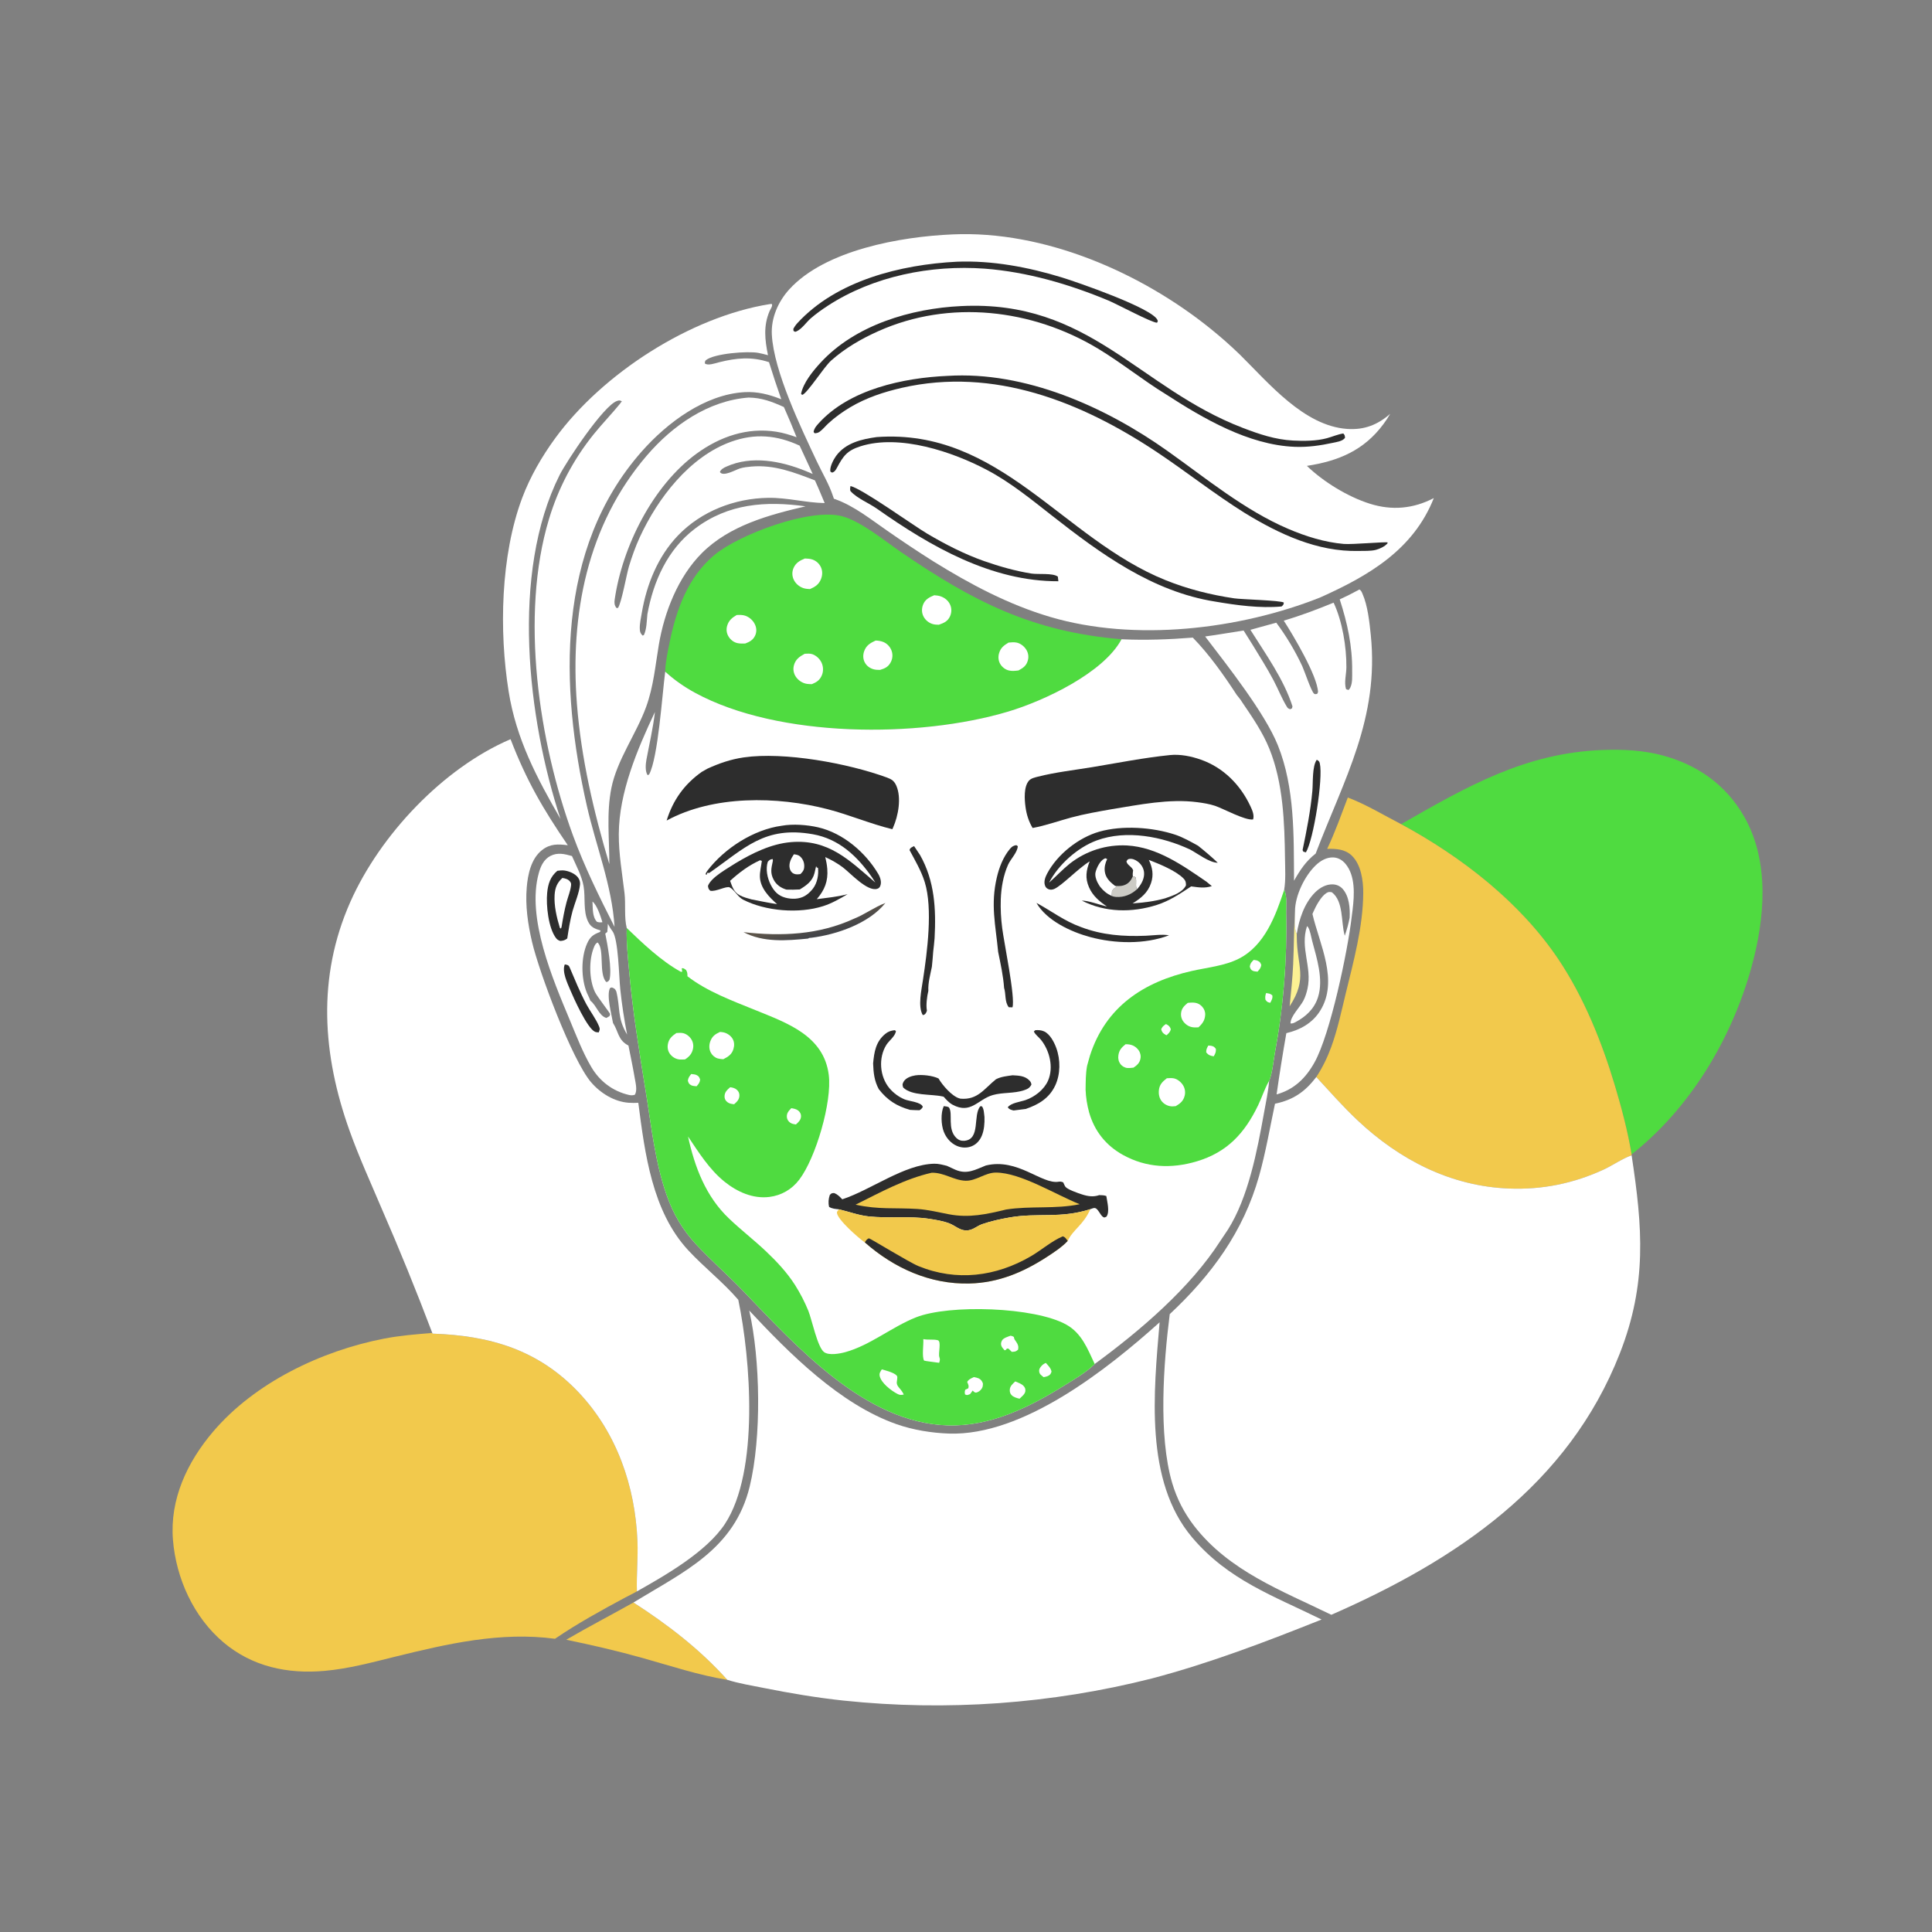 <svg width="80" height="80" viewBox="0 0 80 80" fill="none" xmlns="http://www.w3.org/2000/svg">
<rect x="0" y="0" width="80" height="80" fill="#808080" stroke="none"/>
<g clip-path="url(#clip0_1114_54865)">
<path d="M24.533 37.331C24.723 37.479 24.875 37.955 24.945 38.187C24.857 38.197 24.805 38.197 24.72 38.171C24.519 37.961 24.551 37.603 24.533 37.331Z" fill="white"/>
<path d="M53.623 37.732C53.629 37.979 53.571 38.466 53.696 38.669C53.696 38.709 53.697 38.749 53.697 38.789C53.701 40.015 54.169 40.495 53.401 41.667C53.458 41.091 53.521 40.512 53.547 39.934C53.581 39.2 53.577 38.465 53.623 37.732Z" fill="#FCF193"/>
<path d="M54.121 38.349C54.133 38.361 54.147 38.371 54.157 38.384C54.249 38.511 54.291 38.797 54.332 38.953C54.523 39.673 54.811 40.548 54.577 41.288C54.422 41.779 54.07 42.101 53.626 42.334C53.549 42.368 53.523 42.384 53.437 42.378C53.43 42.091 53.828 41.703 53.966 41.443C54.049 41.286 54.104 41.108 54.142 40.935C54.338 40.037 53.821 39.254 54.121 38.349Z" fill="white"/>
<path d="M26.23 66.356C27.656 67.275 28.98 68.293 30.116 69.558C28.943 69.371 27.753 68.975 26.608 68.654C25.557 68.359 24.515 68.119 23.447 67.898C24.365 67.363 25.305 66.875 26.23 66.356Z" fill="#F2C94C"/>
<path d="M53.623 37.732C53.624 37.092 54.021 36.272 54.48 35.831C54.676 35.643 54.927 35.495 55.206 35.504C55.412 35.512 55.582 35.614 55.713 35.769C56.131 36.268 56.081 37.059 56.009 37.665C55.997 37.769 55.983 37.873 55.969 37.978C55.805 39.394 55.083 42.828 54.429 43.996C54.067 44.644 53.587 45.113 52.861 45.317C52.982 44.47 53.116 43.624 53.265 42.781C53.84 42.645 54.349 42.364 54.669 41.847C55.44 40.606 54.638 39.105 54.346 37.847C54.351 37.835 54.355 37.823 54.361 37.81L54.387 37.75C54.489 37.514 54.703 37.116 54.924 36.979C55.01 36.925 55.054 36.928 55.15 36.947C55.637 37.321 55.527 38.173 55.674 38.71C55.678 38.722 55.681 38.735 55.685 38.747C55.77 38.495 55.836 38.263 55.886 38.002C55.906 37.611 55.871 37.114 55.596 36.807C55.491 36.69 55.348 36.626 55.191 36.62C54.91 36.609 54.65 36.76 54.456 36.952C54.012 37.394 53.791 38.064 53.696 38.668C53.571 38.466 53.629 37.979 53.623 37.732Z" fill="white"/>
<path d="M26.023 43.294C26.112 43.744 26.207 44.194 26.284 44.646C26.317 44.842 26.402 45.165 26.283 45.334C26.195 45.358 26.129 45.36 26.04 45.339C25.372 45.184 24.832 44.772 24.488 44.189C24.126 43.576 23.869 42.894 23.595 42.239C22.883 40.534 21.797 38.003 22.31 36.153C22.388 35.868 22.517 35.584 22.792 35.442C23.092 35.288 23.38 35.361 23.684 35.447C23.857 35.841 24.09 36.27 24.165 36.695C24.247 37.166 24.139 37.727 24.352 38.163C24.47 38.405 24.632 38.454 24.871 38.532L24.844 38.59C24.566 38.696 24.434 38.79 24.31 39.069C24.05 39.655 24.06 40.517 24.301 41.108C24.346 41.218 24.409 41.325 24.446 41.438C24.694 41.618 24.801 42.07 25.111 42.151L25.235 42.078C25.244 42.048 25.267 42.019 25.263 41.988C25.259 41.945 24.721 41.258 24.636 41.078C24.395 40.564 24.375 39.762 24.592 39.229C24.626 39.144 24.662 39.06 24.749 39.027C25.042 39.33 24.783 40.304 25.1 40.663C25.192 40.65 25.18 40.639 25.237 40.572C25.349 40.14 25.155 39.111 25.063 38.659L25.147 38.589C25.159 38.476 25.165 38.364 25.17 38.251C25.228 38.359 25.285 38.458 25.36 38.556C25.609 38.881 25.631 40.476 25.685 40.97C25.751 41.598 25.846 42.221 25.968 42.84C25.547 42.14 25.697 41.755 25.518 41.046C25.459 40.935 25.453 40.938 25.337 40.887L25.261 40.91C25.102 41.207 25.325 42.008 25.383 42.359C25.618 42.725 25.584 43.069 26.023 43.294Z" fill="white"/>
<path d="M23.386 39.935C23.424 39.941 23.461 39.945 23.498 39.959C23.552 39.979 23.57 40.017 23.591 40.066C23.811 40.581 24.017 41.091 24.282 41.587C24.442 41.885 24.681 42.193 24.806 42.502C24.853 42.617 24.833 42.636 24.792 42.749C24.745 42.746 24.686 42.744 24.642 42.726C24.316 42.589 23.747 41.312 23.608 40.982C23.489 40.697 23.264 40.234 23.386 39.935Z" fill="#2D2D2D"/>
<path d="M23.079 36.058C23.169 36.047 23.262 36.035 23.353 36.044C23.552 36.066 23.803 36.168 23.929 36.329C23.999 36.418 24.027 36.523 24.016 36.634C23.98 36.989 23.806 37.375 23.709 37.721C23.606 38.094 23.548 38.477 23.489 38.859C23.394 38.934 23.319 38.955 23.2 38.963C23.126 38.937 23.076 38.912 23.028 38.85C22.707 38.437 22.607 37.486 22.657 36.972C22.692 36.603 22.788 36.299 23.079 36.058Z" fill="#2D2D2D"/>
<path d="M23.286 36.355C23.416 36.372 23.537 36.408 23.616 36.519C23.656 36.575 23.652 36.618 23.643 36.687C23.616 36.903 23.517 37.143 23.46 37.356C23.369 37.698 23.308 38.04 23.252 38.39L23.226 38.452L23.183 38.421C23.054 37.996 22.937 37.509 22.965 37.061C22.984 36.761 23.065 36.557 23.286 36.355Z" fill="white"/>
<path d="M56.291 24.409C56.366 24.458 56.379 24.5 56.415 24.581C56.633 25.067 56.707 25.764 56.761 26.29C57.115 29.754 55.659 32.249 54.479 35.344C54.078 35.656 53.829 36.031 53.583 36.47C53.572 34.614 53.618 32.611 52.914 30.862C52.377 29.525 50.822 27.558 49.902 26.355C50.434 26.284 50.964 26.188 51.495 26.108L51.88 26.722C52.171 27.201 52.474 27.677 52.736 28.173C52.923 28.526 53.082 28.935 53.29 29.271C53.333 29.34 53.35 29.336 53.42 29.369L53.499 29.332L53.519 29.251C53.166 28.136 52.396 27.067 51.776 26.079L52.848 25.784C53.057 26.065 53.251 26.356 53.431 26.656C53.611 26.957 53.775 27.265 53.923 27.583C54.018 27.789 54.286 28.599 54.406 28.717C54.45 28.76 54.484 28.739 54.54 28.733L54.577 28.659C54.551 27.985 53.55 26.306 53.158 25.699C53.864 25.491 54.541 25.234 55.222 24.955C55.584 25.726 55.758 26.789 55.751 27.634C55.749 27.92 55.649 28.262 55.738 28.537L55.838 28.572C55.883 28.521 55.885 28.526 55.91 28.477C56.011 28.273 55.987 28.016 55.99 27.795C56.002 26.752 55.794 25.804 55.475 24.819C55.753 24.692 56.023 24.556 56.291 24.409Z" fill="white"/>
<path d="M54.523 31.462C54.537 31.469 54.552 31.474 54.565 31.483C54.621 31.522 54.636 31.547 54.651 31.613C54.794 32.224 54.392 34.778 54.075 35.294L53.969 35.265L53.937 35.201C54.105 34.391 54.267 33.577 54.342 32.752C54.373 32.412 54.329 31.737 54.523 31.462Z" fill="#2D2D2D"/>
<path d="M30.998 16.462C31.547 16.47 31.961 16.631 32.459 16.854C32.643 17.267 32.818 17.684 32.985 18.104C32.71 18.008 32.437 17.922 32.149 17.877C30.944 17.687 29.816 18.077 28.845 18.783C27.031 20.103 25.77 22.632 25.453 24.824C25.433 24.961 25.438 25.057 25.525 25.174L25.586 25.177C25.734 24.981 25.946 23.776 26.043 23.455C26.168 23.044 26.314 22.631 26.494 22.241C27.239 20.628 28.549 18.913 30.272 18.292C31.262 17.935 32.167 18.015 33.111 18.453L33.653 19.625C33.557 19.584 33.461 19.544 33.364 19.504C32.345 19.09 31.12 18.847 30.072 19.324C29.963 19.373 29.854 19.429 29.809 19.545C29.942 19.758 30.454 19.453 30.641 19.396C30.791 19.351 30.956 19.332 31.112 19.319C32.069 19.238 32.869 19.557 33.744 19.891C33.887 20.2 34.015 20.517 34.148 20.831C33.367 20.818 32.606 20.603 31.815 20.614C30.427 20.632 29.041 21.165 28.073 22.174C27.241 23.042 26.774 24.203 26.576 25.374C26.539 25.594 26.481 25.834 26.493 26.057C26.499 26.177 26.526 26.238 26.612 26.319L26.663 26.295C26.78 26.051 26.779 25.701 26.807 25.433C27.055 24.064 27.646 22.747 28.779 21.889C30.15 20.849 31.705 20.737 33.356 20.966C31.835 21.32 30.205 21.763 29.068 22.897C28.079 23.885 27.508 25.344 27.28 26.703C27.133 27.576 27.061 28.427 26.756 29.268C26.347 30.394 25.551 31.459 25.316 32.63C25.106 33.677 25.234 34.728 25.231 35.782C24.585 33.621 24.064 31.4 23.889 29.146C23.602 25.449 24.312 21.744 26.783 18.864C27.852 17.617 29.322 16.59 30.998 16.462Z" fill="white"/>
<path d="M31.87 12.593L31.957 12.585C32.009 12.664 31.902 12.799 31.864 12.888C31.605 13.498 31.672 14.077 31.801 14.708C31.67 14.673 31.539 14.638 31.406 14.613C30.963 14.528 29.568 14.637 29.231 14.913C29.184 14.951 29.193 14.991 29.185 15.047C29.304 15.155 29.617 15.041 29.766 15.003C30.495 14.82 31.117 14.759 31.843 14.997C32.002 15.512 32.171 16.024 32.351 16.532C31.854 16.335 31.366 16.207 30.828 16.238C29.186 16.332 27.622 17.506 26.574 18.693C23.008 22.729 23.183 28.444 24.301 33.371C24.679 35.037 25.341 36.664 25.447 38.38C24.824 37.158 24.194 35.873 23.723 34.586C22.311 30.729 21.526 25.496 22.731 21.498C22.779 21.338 22.83 21.18 22.886 21.024C22.941 20.867 23 20.711 23.063 20.557C23.126 20.403 23.192 20.251 23.263 20.1C23.333 19.95 23.407 19.801 23.484 19.653C23.562 19.506 23.643 19.361 23.727 19.218C23.812 19.075 23.899 18.933 23.991 18.794C24.082 18.655 24.177 18.519 24.275 18.384C24.373 18.25 24.474 18.118 24.578 17.988C24.935 17.546 25.332 17.138 25.691 16.697L25.753 16.713L25.685 16.696L25.75 16.618C25.669 16.575 25.647 16.571 25.552 16.602C24.991 16.785 23.448 19.121 23.172 19.671C21.141 23.716 21.84 29.763 23.21 33.911C22.227 32.208 21.376 30.602 21.062 28.633C20.663 26.138 20.728 23.002 21.623 20.617C21.952 19.738 22.441 18.897 22.994 18.14C24.95 15.464 28.591 13.118 31.87 12.593Z" fill="white"/>
<path d="M27.546 27.811C27.546 27.782 27.545 27.754 27.547 27.725C27.57 27.352 27.654 26.957 27.729 26.59C28.006 25.236 28.485 23.901 29.575 22.986C30.591 22.134 33.563 21.015 34.883 21.38C35.663 21.595 36.609 22.379 37.296 22.851C40.298 24.911 42.749 26.161 46.44 26.471C45.694 27.862 43.246 29.016 41.75 29.464C38.05 30.572 32.233 30.563 28.785 28.689C28.345 28.45 27.913 28.152 27.546 27.811Z" fill="#4FDB40"/>
<path d="M36.257 26.524C36.37 26.525 36.483 26.544 36.588 26.588C36.749 26.657 36.875 26.803 36.927 26.969C36.932 26.988 36.937 27.007 36.941 27.026C36.945 27.046 36.948 27.065 36.95 27.084C36.952 27.104 36.953 27.123 36.953 27.143C36.953 27.162 36.952 27.182 36.95 27.201C36.948 27.221 36.945 27.24 36.942 27.259C36.938 27.279 36.933 27.298 36.927 27.316C36.922 27.335 36.915 27.354 36.907 27.372C36.9 27.39 36.892 27.407 36.882 27.424C36.78 27.617 36.644 27.677 36.443 27.739C36.353 27.739 36.268 27.738 36.18 27.715C36.019 27.673 35.879 27.57 35.803 27.419C35.733 27.28 35.73 27.12 35.78 26.974C35.865 26.727 36.03 26.628 36.257 26.524Z" fill="white"/>
<path d="M30.505 25.466C30.625 25.462 30.743 25.456 30.858 25.495C31.041 25.557 31.203 25.709 31.275 25.889C31.333 26.032 31.331 26.19 31.263 26.329C31.175 26.507 31.038 26.578 30.86 26.646C30.758 26.651 30.645 26.652 30.545 26.632C30.387 26.601 30.25 26.494 30.168 26.358C30.086 26.224 30.066 26.071 30.108 25.919C30.171 25.695 30.311 25.579 30.505 25.466Z" fill="white"/>
<path d="M38.683 24.648C38.781 24.654 38.873 24.664 38.966 24.699C39.134 24.761 39.274 24.879 39.346 25.046C39.412 25.201 39.407 25.372 39.336 25.525C39.24 25.732 39.082 25.797 38.877 25.869C38.797 25.868 38.721 25.866 38.644 25.847C38.474 25.805 38.324 25.686 38.243 25.532C38.162 25.379 38.159 25.204 38.22 25.043C38.306 24.819 38.473 24.736 38.683 24.648Z" fill="white"/>
<path d="M41.762 26.608C41.869 26.598 41.98 26.587 42.086 26.606C42.254 26.637 42.409 26.76 42.497 26.903C42.578 27.034 42.603 27.19 42.563 27.339C42.503 27.565 42.371 27.656 42.173 27.762C42.043 27.778 41.905 27.795 41.776 27.763C41.626 27.727 41.489 27.621 41.413 27.486C41.338 27.353 41.327 27.199 41.368 27.053C41.433 26.825 41.566 26.725 41.762 26.608Z" fill="white"/>
<path d="M33.322 27.071C33.428 27.065 33.542 27.054 33.645 27.091C33.806 27.15 33.946 27.284 34.019 27.439C34.092 27.597 34.101 27.789 34.035 27.952C33.95 28.16 33.82 28.247 33.619 28.329C33.552 28.328 33.484 28.328 33.417 28.318C33.232 28.292 33.055 28.175 32.952 28.02C32.941 28.003 32.93 27.985 32.92 27.967C32.911 27.949 32.902 27.93 32.895 27.911C32.887 27.892 32.881 27.872 32.875 27.852C32.87 27.833 32.865 27.812 32.862 27.792C32.859 27.772 32.856 27.751 32.855 27.731C32.854 27.71 32.854 27.69 32.855 27.669C32.856 27.648 32.858 27.628 32.862 27.608C32.865 27.587 32.869 27.567 32.875 27.547C32.941 27.301 33.109 27.186 33.322 27.071Z" fill="white"/>
<path d="M33.328 23.126C33.437 23.129 33.546 23.135 33.65 23.172C33.669 23.178 33.687 23.186 33.705 23.195C33.723 23.203 33.74 23.213 33.757 23.223C33.774 23.234 33.791 23.245 33.807 23.257C33.823 23.269 33.838 23.282 33.853 23.295C33.867 23.308 33.881 23.323 33.895 23.337C33.908 23.352 33.92 23.368 33.932 23.384C33.944 23.4 33.955 23.417 33.965 23.434C33.975 23.451 33.985 23.469 33.993 23.487C34.065 23.644 34.059 23.825 33.993 23.984C33.902 24.206 33.752 24.3 33.539 24.393C33.446 24.387 33.358 24.383 33.268 24.353C33.095 24.295 32.943 24.167 32.866 24.001C32.794 23.846 32.791 23.675 32.859 23.519C32.952 23.306 33.121 23.209 33.328 23.126Z" fill="white"/>
<path d="M58.018 34.126C60.729 32.576 63.151 31.172 66.373 31.055C67.198 31.025 68.033 31.065 68.834 31.278C70.288 31.666 71.47 32.498 72.221 33.812C73.295 35.692 73.076 38.06 72.519 40.068C71.695 43.034 69.986 45.886 67.561 47.801C67.404 46.853 67.145 45.873 66.87 44.952C66.333 43.157 65.587 41.304 64.542 39.74C62.95 37.358 60.515 35.477 58.018 34.126Z" fill="#4FDB40"/>
<path d="M55.81 33.024C56.567 33.309 57.297 33.755 58.017 34.126C60.515 35.476 62.95 37.357 64.542 39.74C65.587 41.303 66.333 43.156 66.869 44.951C67.145 45.873 67.404 46.852 67.561 47.8L67.561 47.841C67.206 47.957 66.768 48.261 66.41 48.427C65.161 49.003 63.867 49.268 62.491 49.215C60.073 49.123 57.949 48.026 56.209 46.387C55.608 45.822 55.064 45.202 54.505 44.597C54.761 44.206 54.962 43.794 55.123 43.355C55.382 42.646 55.539 41.899 55.717 41.166C56.047 39.812 56.44 38.383 56.449 36.979C56.452 36.468 56.36 35.799 55.974 35.429C55.689 35.156 55.325 35.144 54.956 35.148C55.283 34.462 55.538 33.734 55.81 33.024Z" fill="#F2C94C"/>
<path d="M22.981 67.858C20.726 67.556 18.526 68.066 16.349 68.603C15.39 68.84 14.432 69.099 13.445 69.187C11.912 69.324 10.445 69.015 9.251 68.005C8.02 66.965 7.292 65.361 7.162 63.767C7.025 62.083 7.751 60.544 8.823 59.283C10.55 57.252 13.296 55.938 15.892 55.432C16.558 55.302 17.225 55.249 17.9 55.195L17.917 55.224C20.291 55.302 22.305 55.896 23.975 57.672C25.541 59.338 26.303 61.548 26.395 63.809C26.424 64.506 26.351 65.202 26.373 65.896C26.209 65.984 26.045 66.073 25.878 66.156C24.886 66.689 23.912 67.223 22.981 67.858Z" fill="#F2C94C"/>
<path d="M26.23 66.356C28.318 65.078 30.413 64.153 31.044 61.55C31.537 59.519 31.487 56.299 31.024 54.267C32.684 56.045 34.777 58.147 37.123 58.972C37.807 59.212 38.571 59.336 39.294 59.361C42.359 59.465 45.846 56.705 48.017 54.754C47.776 57.617 47.381 61.316 49.365 63.663C50.858 65.429 52.741 66.084 54.724 67.061C52.425 67.979 50.094 68.87 47.698 69.501C47.178 69.633 46.655 69.753 46.13 69.862C45.605 69.97 45.077 70.067 44.547 70.153C44.018 70.238 43.486 70.311 42.954 70.373C42.421 70.435 41.887 70.485 41.352 70.524C40.817 70.562 40.281 70.588 39.745 70.603C39.209 70.618 38.672 70.621 38.136 70.612C37.599 70.603 37.063 70.582 36.528 70.55C35.993 70.517 35.458 70.473 34.925 70.417C33.808 70.297 32.717 70.113 31.616 69.893C31.118 69.794 30.601 69.71 30.116 69.558C28.98 68.293 27.656 67.275 26.23 66.356Z" fill="white"/>
<path d="M17.9 55.195C17.242 53.457 16.542 51.736 15.799 50.032C15.348 48.97 14.867 47.917 14.478 46.83C13.348 43.679 13.121 40.468 14.508 37.343C15.739 34.571 18.348 31.804 21.141 30.608C21.804 32.331 22.48 33.486 23.511 34.999C23.104 34.95 22.784 34.932 22.44 35.203C21.991 35.558 21.856 36.206 21.811 36.748C21.747 37.504 21.859 38.269 22.031 39.004C22.328 40.269 23.688 43.892 24.475 44.813C24.86 45.264 25.435 45.621 26.034 45.663C26.166 45.672 26.299 45.672 26.431 45.665C26.703 47.764 27.005 50.162 28.499 51.772C29.159 52.484 29.938 53.085 30.571 53.822C31.084 56.278 31.445 60.928 30.02 63.099C29.264 64.251 27.562 65.226 26.373 65.896C26.351 65.202 26.424 64.505 26.395 63.809C26.303 61.547 25.541 59.337 23.975 57.671C22.305 55.896 20.292 55.301 17.917 55.223L17.9 55.195Z" fill="white"/>
<path d="M54.505 44.597C55.065 45.202 55.608 45.822 56.209 46.387C57.949 48.026 60.074 49.123 62.491 49.215C63.868 49.268 65.162 49.003 66.41 48.427C66.768 48.261 67.207 47.957 67.562 47.841C68.017 50.831 68.204 53.158 67.071 56.048C64.935 61.494 60.293 64.603 55.127 66.865C53.08 65.867 50.891 65.054 49.444 63.181C49.342 63.048 49.245 62.911 49.156 62.769C49.066 62.628 48.983 62.482 48.906 62.333C48.83 62.183 48.761 62.03 48.699 61.874C48.637 61.719 48.582 61.56 48.535 61.399C47.959 59.437 48.178 56.446 48.437 54.415C50.159 52.807 51.488 50.997 52.134 48.702C52.412 47.715 52.582 46.705 52.795 45.703C53.554 45.544 54.038 45.208 54.505 44.597Z" fill="white"/>
<path d="M39.443 9.706C43.236 9.534 47.256 11.285 50.156 13.636C50.569 13.969 50.965 14.32 51.346 14.689C52.539 15.866 53.991 17.635 55.784 17.761C56.483 17.81 57.044 17.594 57.565 17.135C57.482 17.281 57.389 17.422 57.288 17.557C56.478 18.652 55.422 19.09 54.115 19.291C54.802 19.953 55.81 20.57 56.722 20.858C57.639 21.147 58.521 21.067 59.371 20.625C58.522 22.769 56.665 23.845 54.658 24.743C51.319 26.069 46.982 26.579 43.495 25.548C41.752 25.033 40.18 24.195 38.642 23.241C37.992 22.83 37.352 22.404 36.721 21.964C36.052 21.502 35.361 20.947 34.591 20.673L34.529 20.652L34.519 20.619C34.513 20.601 34.506 20.583 34.5 20.565C34.333 20.052 34.044 19.578 33.815 19.09C33.17 17.716 32.04 15.379 31.96 13.854C31.924 13.164 32.224 12.486 32.682 11.982C34.165 10.352 37.296 9.797 39.443 9.706Z" fill="white"/>
<path d="M35.214 20.128C35.653 20.201 37.823 21.762 38.397 22.1C39.137 22.536 39.93 22.945 40.741 23.23C41.374 23.452 42.048 23.645 42.713 23.75C42.982 23.792 43.595 23.719 43.803 23.876L43.825 24.068C41.05 24.081 38.516 22.617 36.317 21.068C35.987 20.835 35.498 20.64 35.23 20.349C35.179 20.294 35.208 20.2 35.214 20.128Z" fill="#2D2D2D"/>
<path d="M39.618 10.837C41.085 10.779 42.574 11.06 43.973 11.489C44.612 11.685 47.715 12.758 47.928 13.251C47.953 13.308 47.941 13.297 47.913 13.362C47.722 13.38 46.236 12.585 45.904 12.447C44.276 11.768 42.536 11.259 40.772 11.124C38.542 10.963 36.169 11.433 34.279 12.659C34.036 12.817 33.795 12.989 33.575 13.179C33.388 13.341 33.202 13.626 32.976 13.724C32.913 13.751 32.929 13.738 32.858 13.704L32.85 13.621C32.897 13.53 32.946 13.459 33.015 13.383C34.637 11.613 37.306 10.956 39.618 10.837Z" fill="#2D2D2D"/>
<path d="M36.297 18.099C36.301 18.099 36.304 18.098 36.307 18.098C41.401 17.732 44 22.307 48.263 24.023C49.181 24.393 50.13 24.631 51.108 24.776C51.415 24.822 53.041 24.859 53.161 24.952C53.145 25.05 53.142 25.047 53.066 25.113C52.161 25.193 51.214 25.063 50.321 24.911C47.717 24.499 45.58 22.934 43.56 21.351C42.697 20.675 41.849 19.98 40.875 19.463C39.447 18.706 37.25 17.967 35.634 18.479C35.074 18.657 34.92 18.878 34.659 19.364C34.605 19.464 34.567 19.537 34.454 19.57L34.387 19.529C34.385 19.517 34.381 19.505 34.38 19.493C34.367 19.31 34.514 19.027 34.62 18.88C35.014 18.339 35.675 18.185 36.297 18.099Z" fill="#2D2D2D"/>
<path d="M39.798 12.674C45.121 12.411 47.13 16.054 51.46 17.717C52.139 17.978 52.806 18.203 53.539 18.242C53.981 18.265 54.512 18.263 54.941 18.146C55.172 18.084 55.385 17.986 55.623 17.949C55.687 18.02 55.684 18.03 55.695 18.127C55.605 18.265 55.361 18.3 55.202 18.334C54.669 18.449 54.159 18.523 53.613 18.502C51.702 18.427 49.83 17.332 48.264 16.318C47.306 15.729 46.425 15.013 45.459 14.432C42.733 12.794 39.321 12.395 36.378 13.709C35.672 14.024 34.999 14.413 34.419 14.927C34.107 15.204 33.423 16.301 33.215 16.353L33.171 16.307C33.261 15.85 33.661 15.363 33.969 15.027C35.411 13.453 37.732 12.772 39.798 12.674Z" fill="#2D2D2D"/>
<path d="M39.243 15.564C42.451 15.365 45.759 16.84 48.327 18.662C49.927 19.796 51.53 21.126 53.347 21.901C54.071 22.21 54.855 22.456 55.642 22.523C55.996 22.553 57.386 22.425 57.459 22.462L57.451 22.502C57.34 22.629 57.139 22.723 56.977 22.767C56.764 22.824 56.476 22.809 56.252 22.814C54.546 22.853 52.969 22.114 51.544 21.242C50.29 20.459 49.133 19.539 47.904 18.72C44.781 16.639 41.153 15.193 37.349 16.058C36.6 16.229 35.875 16.468 35.211 16.861C34.891 17.05 34.569 17.282 34.296 17.535C34.178 17.644 34.069 17.783 33.94 17.877C33.874 17.925 33.812 17.936 33.734 17.941L33.69 17.887C33.709 17.749 33.787 17.656 33.877 17.554C35.151 16.119 37.414 15.643 39.243 15.564Z" fill="#2D2D2D"/>
<path d="M46.44 26.471C47.433 26.515 48.4 26.48 49.391 26.402C50.069 27.095 50.682 27.962 51.209 28.773C51.283 28.869 51.371 28.967 51.431 29.071C51.846 29.682 52.281 30.311 52.559 30.998C53.137 32.422 53.19 34.06 53.21 35.58C53.215 35.995 53.243 36.433 53.175 36.844C53.302 37.088 53.252 37.525 53.257 37.803C53.268 38.291 53.266 38.778 53.252 39.266C53.237 39.753 53.211 40.24 53.171 40.727C53.132 41.213 53.08 41.698 53.016 42.181C52.952 42.665 52.875 43.146 52.786 43.626C52.724 43.976 52.689 44.397 52.566 44.727C52.563 44.737 52.557 44.745 52.553 44.755C52.515 45.204 52.417 45.653 52.337 46.097C52.059 47.639 51.692 49.585 50.842 50.921L50.537 51.376C49.276 53.344 47.197 55.111 45.329 56.48C45.313 56.497 45.297 56.514 45.28 56.53C44.941 56.847 44.483 57.116 44.086 57.362C42.618 58.275 41.024 59.072 39.247 59.022C35.816 58.926 32.98 55.748 30.764 53.448C30.13 52.789 29.434 52.185 28.813 51.514C28.259 50.917 27.879 50.265 27.609 49.499C27.123 48.123 26.974 46.645 26.741 45.212C26.474 43.566 26.207 41.935 26.057 40.273C26.002 39.665 25.932 39.038 25.952 38.427C25.84 37.992 25.914 37.44 25.86 36.984C25.764 36.174 25.619 35.36 25.623 34.541C25.63 32.815 26.392 31.022 27.119 29.483C27.042 30.156 26.888 30.799 26.766 31.463C26.733 31.643 26.708 31.945 26.818 32.1L26.88 32.066C27.251 31.375 27.423 28.724 27.545 27.811C27.913 28.152 28.344 28.45 28.785 28.689C32.233 30.563 38.05 30.572 41.749 29.464C43.246 29.016 45.694 27.862 46.44 26.471Z" fill="white"/>
<path d="M39.079 45.803C39.127 45.807 39.266 45.819 39.296 45.861C39.47 46.108 39.213 46.743 39.598 47.118C39.691 47.208 39.8 47.248 39.929 47.238C40.62 47.183 40.273 46.16 40.596 45.806L40.653 45.807C40.745 45.896 40.747 46.13 40.765 46.255C40.774 46.507 40.752 46.794 40.655 47.027C40.573 47.224 40.429 47.388 40.227 47.467C40.029 47.544 39.806 47.531 39.613 47.445C39.363 47.333 39.177 47.113 39.079 46.86C38.969 46.574 38.947 46.087 39.079 45.803Z" fill="#2D2D2D"/>
<path d="M42.917 37.387C43.556 37.732 44.066 38.137 44.763 38.388C45.635 38.72 46.517 38.785 47.442 38.747C47.742 38.735 48.114 38.677 48.407 38.729C47.405 39.111 46.166 39.078 45.141 38.802C44.351 38.589 43.341 38.125 42.917 37.387Z" fill="#2D2D2D"/>
<path d="M35.364 38.041C35.817 37.859 36.213 37.559 36.663 37.39C35.978 38.242 34.649 38.698 33.597 38.831C33.565 38.835 33.532 38.837 33.5 38.839L33.465 38.864C32.57 38.952 31.605 39.032 30.787 38.598C32.356 38.776 33.905 38.713 35.364 38.041Z" fill="url(#paint0_linear_1114_54865)"/>
<path d="M36.154 44.033C36.198 43.558 36.264 43.137 36.654 42.814C36.779 42.711 36.881 42.68 37.04 42.658L37.098 42.687C37.084 42.897 36.814 43.089 36.705 43.262C36.365 43.8 36.423 44.578 36.831 45.063C36.874 45.113 36.919 45.16 36.966 45.205C37.014 45.249 37.065 45.291 37.117 45.33C37.17 45.369 37.225 45.404 37.282 45.437C37.339 45.469 37.397 45.498 37.457 45.523C37.65 45.604 38.153 45.632 38.212 45.835C38.168 45.902 38.143 45.936 38.072 45.973C37.944 45.973 37.815 45.964 37.686 45.958C37.13 45.803 36.742 45.556 36.388 45.099C36.199 44.745 36.169 44.423 36.154 44.033Z" fill="#2D2D2D"/>
<path d="M41.972 45.983C41.865 45.956 41.797 45.944 41.73 45.852C41.854 45.669 42.258 45.623 42.464 45.552C42.843 45.422 43.236 45.118 43.398 44.745C43.636 44.199 43.463 43.498 43.099 43.05C43.012 42.943 42.858 42.834 42.81 42.709L42.873 42.657C42.999 42.649 43.115 42.655 43.232 42.707C43.477 42.816 43.651 43.154 43.737 43.391C43.916 43.88 43.916 44.48 43.692 44.953C43.444 45.477 43.001 45.74 42.475 45.919C42.307 45.943 42.14 45.964 41.972 45.983Z" fill="#2D2D2D"/>
<path d="M37.85 35.035L38.095 35.402C38.704 36.476 38.764 37.641 38.699 38.852C38.682 39.036 38.666 39.22 38.642 39.403C38.627 39.613 38.609 39.823 38.587 40.033C38.523 40.347 38.423 40.706 38.441 41.029C38.385 41.257 38.337 41.62 38.382 41.849C38.372 41.876 38.358 41.918 38.343 41.942C38.302 42.005 38.282 42.017 38.211 42.034C37.995 41.674 38.164 40.962 38.22 40.559C38.395 39.414 38.63 37.621 38.292 36.528C38.149 36.063 37.89 35.627 37.662 35.2C37.692 35.093 37.757 35.087 37.85 35.035Z" fill="#2D2D2D"/>
<path d="M41.331 39.414C41.224 38.295 41.01 37.458 41.279 36.322C41.375 35.917 41.54 35.487 41.81 35.162C41.892 35.062 41.956 35.014 42.084 34.996L42.145 35.039C42.129 35.301 41.849 35.568 41.741 35.809C41.544 36.251 41.457 36.761 41.44 37.242C41.427 37.64 41.447 38.037 41.499 38.432C41.571 39.013 42.05 41.313 41.924 41.712L41.77 41.707C41.594 41.477 41.661 41.172 41.577 40.905C41.543 40.408 41.43 39.902 41.331 39.414Z" fill="#2D2D2D"/>
<path d="M39.075 45.413C39.06 45.409 39.045 45.405 39.03 45.402C38.554 45.295 37.755 45.383 37.399 45.031C37.368 44.928 37.356 44.903 37.41 44.801C37.499 44.632 37.733 44.554 37.908 44.528C38.182 44.489 38.611 44.536 38.862 44.657C39.019 44.928 39.409 45.385 39.717 45.479C39.736 45.485 39.756 45.489 39.775 45.494C40.483 45.554 40.746 45.089 41.241 44.69C41.454 44.58 41.693 44.558 41.927 44.525C42.177 44.538 42.436 44.544 42.623 44.737C42.676 44.792 42.7 44.836 42.709 44.911C42.635 45.053 42.545 45.098 42.395 45.147C41.973 45.286 41.523 45.226 41.109 45.344C40.493 45.52 40.201 46.152 39.445 45.744C39.295 45.663 39.187 45.538 39.075 45.413Z" fill="#2D2D2D"/>
<path d="M45.121 35.668C44.663 35.943 43.978 36.666 43.656 36.809C43.574 36.845 43.48 36.854 43.397 36.812C43.332 36.778 43.297 36.737 43.272 36.67C43.21 36.501 43.285 36.315 43.364 36.165C43.785 35.376 44.659 34.684 45.515 34.439C46.472 34.165 47.727 34.252 48.665 34.563C48.989 34.671 49.309 34.855 49.608 35.019C49.891 35.246 50.164 35.474 50.425 35.725C50.078 35.723 49.596 35.346 49.285 35.18C48.131 34.638 46.644 34.348 45.411 34.801C44.626 35.089 43.823 35.803 43.441 36.547C43.731 36.289 43.999 36 44.302 35.758C44.344 35.726 44.386 35.694 44.429 35.663C44.472 35.632 44.516 35.602 44.56 35.574C44.604 35.545 44.649 35.517 44.695 35.49C44.74 35.464 44.786 35.438 44.833 35.413C44.88 35.388 44.927 35.365 44.975 35.342C45.023 35.319 45.071 35.298 45.12 35.278C45.169 35.257 45.218 35.238 45.267 35.22C45.317 35.201 45.367 35.184 45.417 35.168C45.468 35.152 45.519 35.138 45.57 35.124C45.621 35.11 45.672 35.098 45.724 35.086C45.775 35.075 45.827 35.065 45.879 35.056C45.931 35.047 45.984 35.039 46.036 35.032C46.089 35.026 46.141 35.02 46.194 35.016C46.246 35.011 46.299 35.008 46.352 35.006C46.405 35.004 46.458 35.004 46.511 35.004C46.563 35.005 46.616 35.006 46.669 35.009C47.915 35.08 48.97 35.832 49.961 36.512L50.18 36.693C49.878 36.789 49.631 36.744 49.324 36.704C48.869 37.004 48.427 37.304 47.903 37.471C46.872 37.799 45.763 37.787 44.795 37.292C45.069 37.289 45.546 37.473 45.836 37.536C45.523 37.325 45.248 37.095 45.093 36.739C44.924 36.351 44.977 36.045 45.121 35.668Z" fill="#2D2D2D"/>
<path d="M46.909 36.286C46.897 36.195 46.907 36.124 46.92 36.034C46.861 35.875 46.671 35.824 46.644 35.668C46.68 35.615 46.683 35.582 46.751 35.568C46.878 35.542 47.007 35.599 47.109 35.673C47.247 35.775 47.346 35.928 47.37 36.099C47.404 36.349 47.275 36.597 47.117 36.781C47.104 36.796 47.091 36.81 47.078 36.824C46.997 36.67 47.087 36.491 47.017 36.321L46.909 36.286Z" fill="white"/>
<path d="M46.909 36.286L47.017 36.321C47.087 36.491 46.997 36.67 47.078 36.824C46.838 37.043 46.539 37.163 46.21 37.141C46.148 37.136 46.087 37.123 46.031 37.099L46.046 36.892C46.085 36.837 46.11 36.795 46.171 36.763C46.183 36.756 46.196 36.752 46.208 36.746L46.223 36.685C46.346 36.693 46.464 36.692 46.58 36.642C46.746 36.572 46.839 36.446 46.909 36.286Z" fill="#CCCBC5"/>
<path d="M45.555 36.72C45.541 36.699 45.527 36.679 45.513 36.658C45.421 36.518 45.322 36.285 45.364 36.118C45.41 35.931 45.55 35.642 45.731 35.555C45.79 35.527 45.777 35.541 45.846 35.573C45.77 35.727 45.727 35.895 45.745 36.068C45.772 36.333 45.939 36.502 46.14 36.657L46.179 36.687L46.223 36.684L46.209 36.746C46.196 36.751 46.183 36.756 46.171 36.762C46.11 36.794 46.085 36.837 46.046 36.891L46.031 37.099C45.828 37.004 45.696 36.894 45.555 36.72Z" fill="white"/>
<path d="M47.571 35.608C48.001 35.773 48.678 36.047 49.002 36.371C49.094 36.464 49.11 36.532 49.109 36.66C48.962 36.964 48.548 37.092 48.247 37.197C47.797 37.324 47.363 37.374 46.898 37.408C47.243 37.194 47.528 36.968 47.662 36.566C47.777 36.225 47.721 35.925 47.571 35.608Z" fill="white"/>
<path d="M32.372 34.192C32.836 34.109 33.419 34.153 33.877 34.258C34.906 34.495 35.837 35.291 36.368 36.19C36.452 36.334 36.518 36.537 36.444 36.699C36.419 36.752 36.383 36.785 36.328 36.802C35.914 36.936 35.214 36.15 34.895 35.911C34.664 35.739 34.435 35.611 34.173 35.49C34.212 35.649 34.243 35.817 34.256 35.98C34.295 36.489 34.146 36.854 33.821 37.233C34.251 37.176 34.678 37.135 35.098 37.026C34.77 37.217 34.445 37.407 34.082 37.522C33.083 37.841 31.704 37.733 30.77 37.253C30.549 37.139 30.411 36.845 30.215 36.745C30.078 36.676 29.635 36.937 29.409 36.883C29.332 36.806 29.334 36.792 29.315 36.683C29.45 36.318 30.139 35.956 30.464 35.74C31.157 35.323 31.942 34.937 32.76 34.87C34.304 34.743 35.163 35.613 36.245 36.543C36.201 36.47 36.155 36.398 36.107 36.328C35.502 35.455 34.738 34.736 33.663 34.545C31.656 34.188 30.837 35.124 29.366 36.149C29.286 36.146 29.311 36.13 29.278 36.158L29.272 36.206L29.247 36.219L29.216 36.199C29.232 36.138 29.259 36.097 29.297 36.047C30.004 35.122 31.213 34.348 32.372 34.192Z" fill="#2D2D2D"/>
<path d="M32.872 35.375C32.964 35.383 33.059 35.4 33.131 35.464C33.243 35.564 33.302 35.707 33.302 35.856C33.303 36.017 33.252 36.084 33.146 36.193C33.051 36.207 32.961 36.218 32.869 36.177C32.781 36.137 32.73 36.063 32.705 35.972C32.647 35.754 32.756 35.55 32.872 35.375Z" fill="white"/>
<path d="M33.624 36.842C33.533 36.946 33.44 37.034 33.319 37.103C33.085 37.238 32.772 37.24 32.518 37.17C32.22 37.088 32.053 36.907 31.915 36.638C31.773 36.362 31.694 35.982 31.794 35.681C31.875 35.597 31.881 35.592 31.994 35.57C32.006 35.642 32.009 35.618 31.995 35.683C31.934 35.965 31.892 36.151 32.033 36.423C32.147 36.641 32.334 36.766 32.564 36.837C32.751 36.843 32.931 36.841 33.118 36.83C33.401 36.656 33.644 36.488 33.729 36.146C33.75 36.059 33.77 35.972 33.789 35.884L33.808 35.877L33.81 35.916L33.871 35.937C33.906 36.212 33.84 36.559 33.671 36.782C33.656 36.802 33.639 36.822 33.624 36.842Z" fill="white"/>
<path d="M31.47 35.622C31.497 35.624 31.521 35.639 31.546 35.649C31.52 35.862 31.458 36.099 31.466 36.312C31.484 36.778 31.85 37.151 32.178 37.438C31.825 37.384 31.474 37.312 31.123 37.243C30.961 37.198 30.785 37.153 30.635 37.074C30.388 36.945 30.32 36.717 30.232 36.473C30.611 36.128 31.002 35.834 31.47 35.622Z" fill="white"/>
<path d="M29.293 31.829C29.783 31.605 30.259 31.441 30.794 31.363C32.472 31.119 35.123 31.608 36.727 32.196C36.922 32.267 37.032 32.342 37.116 32.537C37.333 33.036 37.196 33.783 36.981 34.267C36.971 34.29 36.96 34.313 36.95 34.336C36.039 34.114 35.175 33.741 34.27 33.507C32.186 32.968 29.544 32.921 27.604 33.977C27.864 33.134 28.334 32.475 29.057 31.963L29.293 31.829Z" fill="#2D2D2D"/>
<path d="M48.443 31.266C48.868 31.222 49.325 31.314 49.726 31.456C50.655 31.783 51.357 32.491 51.774 33.377C51.85 33.538 51.948 33.758 51.887 33.932C51.554 33.979 50.664 33.486 50.308 33.366C50.076 33.289 49.82 33.249 49.578 33.217C48.412 33.065 47.177 33.322 46.028 33.508C45.469 33.607 44.903 33.704 44.355 33.852C43.825 33.995 43.297 34.186 42.758 34.285C42.596 34.013 42.506 33.726 42.464 33.414C42.421 33.1 42.387 32.577 42.606 32.326C42.695 32.224 42.857 32.192 42.983 32.159C43.709 31.974 44.496 31.887 45.238 31.764C46.3 31.587 47.372 31.375 48.443 31.266Z" fill="#2D2D2D"/>
<path d="M40.821 48.261C42.145 47.936 43.129 49.053 43.84 48.932C43.916 48.92 43.955 48.933 44.025 48.959C44.052 49.011 44.088 49.112 44.125 49.152C44.232 49.265 44.634 49.403 44.796 49.456C45.04 49.536 45.272 49.573 45.517 49.487C45.619 49.491 45.715 49.489 45.811 49.525C45.844 49.766 45.962 50.172 45.817 50.379C45.771 50.397 45.738 50.428 45.691 50.402C45.548 50.324 45.469 50.011 45.309 50.021C45.263 50.023 45.189 50.055 45.149 50.069C43.909 50.467 42.969 50.21 41.818 50.41C41.448 50.474 41.021 50.565 40.667 50.691C40.42 50.778 40.277 50.959 39.99 50.949C39.731 50.94 39.548 50.752 39.317 50.661C39.056 50.559 38.745 50.509 38.468 50.467C37.648 50.344 36.802 50.456 35.977 50.37C35.558 50.326 35.153 50.174 34.743 50.076C34.598 50.059 34.458 50.055 34.332 49.975C34.291 49.806 34.305 49.642 34.361 49.479C34.434 49.407 34.432 49.408 34.535 49.401C34.684 49.453 34.769 49.551 34.877 49.661C36.073 49.268 37.435 48.218 38.68 48.187C38.859 48.182 39.037 48.233 39.209 48.275C39.325 48.33 39.441 48.383 39.557 48.435C40.039 48.644 40.373 48.439 40.821 48.261Z" fill="#2D2D2D"/>
<path d="M38.577 48.561C39.09 48.546 39.482 48.871 39.972 48.891C40.415 48.91 40.789 48.553 41.237 48.554C42.262 48.554 43.72 49.474 44.707 49.864C43.703 50.074 42.67 49.924 41.66 50.084C40.855 50.28 40.125 50.44 39.295 50.281C38.863 50.199 38.427 50.089 37.987 50.061C37.053 50.001 36.396 50.095 35.428 49.883C36.445 49.378 37.461 48.814 38.577 48.561Z" fill="#F2C94C"/>
<path d="M34.743 50.076C35.153 50.174 35.558 50.325 35.977 50.37C36.802 50.456 37.648 50.343 38.468 50.467C38.745 50.509 39.056 50.559 39.317 50.661C39.548 50.751 39.731 50.939 39.99 50.949C40.277 50.959 40.42 50.778 40.667 50.69C41.021 50.565 41.448 50.474 41.818 50.41C42.969 50.21 43.909 50.467 45.149 50.068C44.858 50.734 44.429 50.909 44.211 51.386C43.967 51.641 43.652 51.85 43.356 52.042C42.366 52.686 41.343 53.115 40.147 53.146C38.517 53.188 37.017 52.51 35.811 51.445C35.802 51.439 35.792 51.433 35.784 51.427C35.543 51.255 34.681 50.506 34.656 50.221C34.65 50.16 34.707 50.12 34.743 50.076Z" fill="#F2C94C"/>
<path d="M35.811 51.445C35.862 51.363 35.888 51.316 35.978 51.275C36.05 51.285 37.632 52.264 38.034 52.428C39.609 53.07 41.238 52.864 42.686 52.019C43.121 51.766 43.549 51.387 44.008 51.194C44.12 51.232 44.142 51.292 44.211 51.386C43.968 51.641 43.653 51.85 43.357 52.042C42.366 52.686 41.343 53.116 40.148 53.147C38.518 53.189 37.018 52.51 35.811 51.445Z" fill="#2D2D2D"/>
<path d="M53.176 36.844C53.303 37.088 53.252 37.524 53.257 37.803C53.268 38.29 53.266 38.778 53.252 39.266C53.238 39.753 53.211 40.24 53.172 40.726C53.132 41.212 53.081 41.697 53.016 42.181C52.952 42.665 52.875 43.146 52.786 43.626C52.724 43.976 52.689 44.397 52.567 44.727C52.563 44.737 52.558 44.745 52.553 44.754L52.518 44.817C52.354 45.112 52.247 45.452 52.1 45.759C51.539 46.926 50.813 47.716 49.55 48.091C48.504 48.402 47.462 48.356 46.498 47.822C45.794 47.432 45.319 46.836 45.098 46.062C45.056 45.909 45.023 45.754 44.998 45.597C44.974 45.441 44.958 45.283 44.952 45.125C44.958 44.795 44.952 44.461 45.014 44.136C45.056 43.996 45.087 43.853 45.132 43.713C45.781 41.692 47.348 40.657 49.348 40.206C49.985 40.062 50.716 39.994 51.301 39.695C52.371 39.15 52.822 37.913 53.176 36.844Z" fill="#4FDB40"/>
<path d="M52.425 41.121C52.545 41.139 52.586 41.136 52.683 41.213C52.709 41.335 52.651 41.42 52.598 41.525C52.479 41.495 52.476 41.494 52.4 41.399C52.381 41.284 52.392 41.229 52.425 41.121Z" fill="white"/>
<path d="M48.279 42.403C48.391 42.46 48.44 42.498 48.481 42.616C48.453 42.74 48.393 42.787 48.302 42.868C48.29 42.862 48.277 42.856 48.265 42.849C48.153 42.785 48.114 42.739 48.082 42.619C48.138 42.499 48.174 42.48 48.279 42.403Z" fill="white"/>
<path d="M50.032 43.295C50.069 43.297 50.122 43.297 50.157 43.305C50.263 43.329 50.287 43.354 50.348 43.435C50.355 43.567 50.321 43.63 50.258 43.74C50.118 43.719 50.039 43.69 49.947 43.579C49.943 43.448 49.972 43.41 50.032 43.295Z" fill="white"/>
<path d="M51.913 39.747C51.957 39.754 52.028 39.761 52.07 39.78C52.176 39.829 52.187 39.855 52.227 39.957C52.209 40.084 52.153 40.142 52.072 40.234C52.011 40.229 51.931 40.224 51.875 40.199C51.788 40.159 51.776 40.105 51.751 40.024C51.771 39.888 51.821 39.839 51.913 39.747Z" fill="white"/>
<path d="M46.608 43.239C46.639 43.24 46.67 43.241 46.701 43.243C46.873 43.255 47.018 43.325 47.127 43.462C47.138 43.474 47.147 43.487 47.156 43.501C47.165 43.515 47.173 43.529 47.181 43.543C47.188 43.558 47.195 43.573 47.2 43.588C47.206 43.603 47.211 43.618 47.215 43.634C47.22 43.65 47.223 43.666 47.226 43.682C47.228 43.698 47.23 43.714 47.231 43.73C47.231 43.747 47.231 43.763 47.231 43.779C47.23 43.795 47.228 43.812 47.225 43.828C47.196 44.01 47.083 44.109 46.938 44.208C46.854 44.218 46.763 44.23 46.678 44.223C46.578 44.215 46.461 44.148 46.399 44.067C46.318 43.958 46.291 43.838 46.309 43.705C46.339 43.485 46.44 43.373 46.608 43.239Z" fill="white"/>
<path d="M49.182 41.527C49.243 41.52 49.303 41.515 49.365 41.515C49.533 41.513 49.663 41.557 49.779 41.684C49.864 41.776 49.911 41.898 49.904 42.024C49.892 42.251 49.787 42.394 49.624 42.54C49.58 42.543 49.536 42.544 49.492 42.544C49.311 42.544 49.166 42.483 49.042 42.35C48.939 42.241 48.89 42.102 48.905 41.953C48.925 41.756 49.036 41.648 49.182 41.527Z" fill="white"/>
<path d="M48.316 44.648C48.411 44.641 48.519 44.634 48.614 44.654C48.761 44.687 48.903 44.805 48.982 44.93C48.992 44.946 49.002 44.963 49.01 44.98C49.019 44.997 49.027 45.014 49.034 45.032C49.041 45.05 49.047 45.068 49.051 45.086C49.056 45.105 49.061 45.123 49.064 45.142C49.067 45.161 49.069 45.18 49.07 45.199C49.072 45.218 49.072 45.237 49.071 45.256C49.07 45.275 49.069 45.294 49.066 45.313C49.063 45.332 49.06 45.35 49.055 45.369C49.001 45.589 48.873 45.693 48.685 45.803C48.64 45.808 48.595 45.812 48.55 45.813C48.396 45.815 48.235 45.743 48.13 45.63C48.005 45.496 47.969 45.317 47.988 45.138C48.013 44.904 48.139 44.788 48.316 44.648Z" fill="white"/>
<path d="M25.952 38.427C26.619 39.068 27.379 39.793 28.191 40.24L28.249 40.237L28.229 40.094C28.311 40.079 28.336 40.118 28.405 40.161C28.466 40.258 28.464 40.314 28.466 40.425C29.281 41.058 30.336 41.443 31.284 41.829C32.594 42.362 34.112 42.886 34.317 44.507C34.459 45.622 33.782 47.946 33.094 48.849C32.789 49.249 32.357 49.501 31.857 49.563C31.173 49.647 30.52 49.35 29.999 48.93C29.373 48.425 28.933 47.72 28.49 47.06C28.767 48.331 29.226 49.544 30.189 50.459C30.678 50.925 31.215 51.34 31.707 51.804C32.154 52.226 32.584 52.684 32.917 53.204C33.133 53.545 33.318 53.902 33.471 54.276C33.618 54.64 33.849 55.785 34.122 55.987C34.328 56.139 34.787 56.049 35.014 55.986C36.039 55.699 36.929 54.946 37.925 54.55C39.302 54.002 42.846 54.116 44.156 54.851C44.795 55.209 45.033 55.852 45.329 56.48C45.313 56.496 45.297 56.514 45.28 56.53C44.941 56.847 44.483 57.116 44.086 57.362C42.618 58.275 41.024 59.072 39.247 59.022C35.816 58.925 32.98 55.748 30.764 53.447C30.13 52.788 29.434 52.185 28.813 51.514C28.259 50.917 27.879 50.265 27.609 49.499C27.123 48.122 26.974 46.645 26.741 45.211C26.474 43.566 26.208 41.934 26.057 40.273C26.002 39.665 25.932 39.038 25.952 38.427Z" fill="#4FDB40"/>
<path d="M28.622 44.473C28.687 44.481 28.782 44.485 28.841 44.515C28.943 44.566 28.953 44.603 28.991 44.702C28.977 44.831 28.925 44.886 28.844 44.98C28.78 44.973 28.682 44.97 28.624 44.939C28.524 44.886 28.515 44.851 28.482 44.751C28.498 44.627 28.547 44.567 28.622 44.473Z" fill="white"/>
<path d="M43.215 57.026C43.112 56.938 43.036 56.91 43.029 56.764C43.024 56.667 43.114 56.563 43.184 56.505C43.22 56.474 43.263 56.456 43.306 56.435C43.404 56.547 43.513 56.646 43.541 56.797C43.511 56.891 43.484 56.935 43.39 56.977C43.337 57.002 43.272 57.013 43.215 57.026Z" fill="white"/>
<path d="M32.767 45.887C32.864 45.903 32.97 45.922 33.05 45.984C33.124 46.041 33.17 46.124 33.169 46.217C33.166 46.375 33.065 46.465 32.957 46.562C32.874 46.548 32.799 46.54 32.727 46.492C32.649 46.44 32.593 46.36 32.583 46.266C32.566 46.095 32.657 45.999 32.767 45.887Z" fill="white"/>
<path d="M30.234 45.02C30.333 45.032 30.43 45.055 30.507 45.122C30.581 45.186 30.621 45.268 30.617 45.367C30.611 45.533 30.514 45.622 30.399 45.724C30.297 45.712 30.205 45.704 30.121 45.638C30.04 45.575 29.998 45.497 30.002 45.394C30.007 45.216 30.112 45.13 30.234 45.02Z" fill="white"/>
<path d="M42.04 57.201C42.14 57.243 42.296 57.301 42.372 57.377C42.441 57.445 42.469 57.511 42.457 57.608C42.442 57.73 42.301 57.837 42.217 57.917C42.112 57.896 41.965 57.85 41.889 57.771C41.825 57.704 41.81 57.636 41.813 57.548C41.819 57.393 41.936 57.3 42.04 57.201Z" fill="white"/>
<path d="M41.844 55.309C41.907 55.318 41.929 55.329 41.982 55.36C41.994 55.457 42.026 55.487 42.079 55.562C42.155 55.671 42.182 55.757 42.158 55.884C42.053 55.978 42.03 55.967 41.895 55.977L41.765 55.849C41.638 55.812 41.712 55.898 41.597 55.913C41.557 55.865 41.499 55.805 41.473 55.749C41.436 55.669 41.446 55.598 41.483 55.52C41.539 55.403 41.73 55.352 41.844 55.309Z" fill="white"/>
<path d="M40.327 57.022C40.392 57.034 40.463 57.049 40.523 57.075C40.619 57.119 40.667 57.188 40.701 57.286C40.698 57.367 40.699 57.423 40.654 57.495C40.604 57.575 40.515 57.647 40.421 57.663C40.357 57.674 40.321 57.619 40.274 57.581C40.242 57.632 40.205 57.679 40.168 57.727C40.069 57.76 40.061 57.787 39.961 57.742C39.944 57.651 39.942 57.632 39.97 57.545L40.093 57.488C40.13 57.38 40.088 57.324 40.049 57.221C40.114 57.111 40.217 57.075 40.327 57.022Z" fill="white"/>
<path d="M36.513 56.703C36.68 56.748 37.017 56.835 37.129 56.958C37.168 57.001 37.156 57.056 37.15 57.11C37.146 57.15 37.137 57.19 37.134 57.23C37.127 57.347 37.19 57.418 37.261 57.501C37.332 57.583 37.377 57.648 37.423 57.745C37.316 57.765 37.26 57.772 37.161 57.719C36.901 57.583 36.484 57.267 36.425 56.971C36.402 56.856 36.459 56.794 36.513 56.703Z" fill="white"/>
<path d="M38.232 55.449C38.424 55.492 38.657 55.448 38.829 55.495C38.994 55.54 38.841 56.033 38.897 56.194C38.932 56.296 38.922 56.329 38.888 56.431C38.774 56.414 38.305 56.358 38.265 56.34C38.167 56.178 38.249 55.673 38.232 55.449Z" fill="white"/>
<path d="M29.815 42.73C29.869 42.735 29.924 42.739 29.976 42.752C30.119 42.788 30.262 42.887 30.336 43.016C30.41 43.145 30.413 43.294 30.371 43.434C30.304 43.664 30.153 43.755 29.951 43.86C29.877 43.856 29.798 43.849 29.726 43.829C29.605 43.795 29.499 43.706 29.438 43.596C29.358 43.453 29.355 43.278 29.41 43.125C29.488 42.91 29.613 42.821 29.815 42.73Z" fill="white"/>
<path d="M28.009 42.775C28.093 42.77 28.184 42.762 28.268 42.777C28.41 42.803 28.541 42.905 28.619 43.023C28.702 43.148 28.726 43.296 28.692 43.442C28.646 43.642 28.534 43.759 28.366 43.868C28.293 43.872 28.217 43.877 28.143 43.871C27.992 43.859 27.849 43.776 27.755 43.658C27.66 43.538 27.629 43.395 27.654 43.245C27.691 43.017 27.825 42.898 28.009 42.775Z" fill="white"/>
</g>
<defs>
<linearGradient id="paint0_linear_1114_54865" x1="33.839" y1="38.71" x2="33.681" y2="38.086" gradientUnits="userSpaceOnUse">
<stop stop-color="#434448"/>
<stop offset="1" stop-color="#5D554A"/>
</linearGradient>
<clipPath id="clip0_1114_54865">
<rect width="80" height="80" fill="white"/>
</clipPath>
</defs>
</svg>
